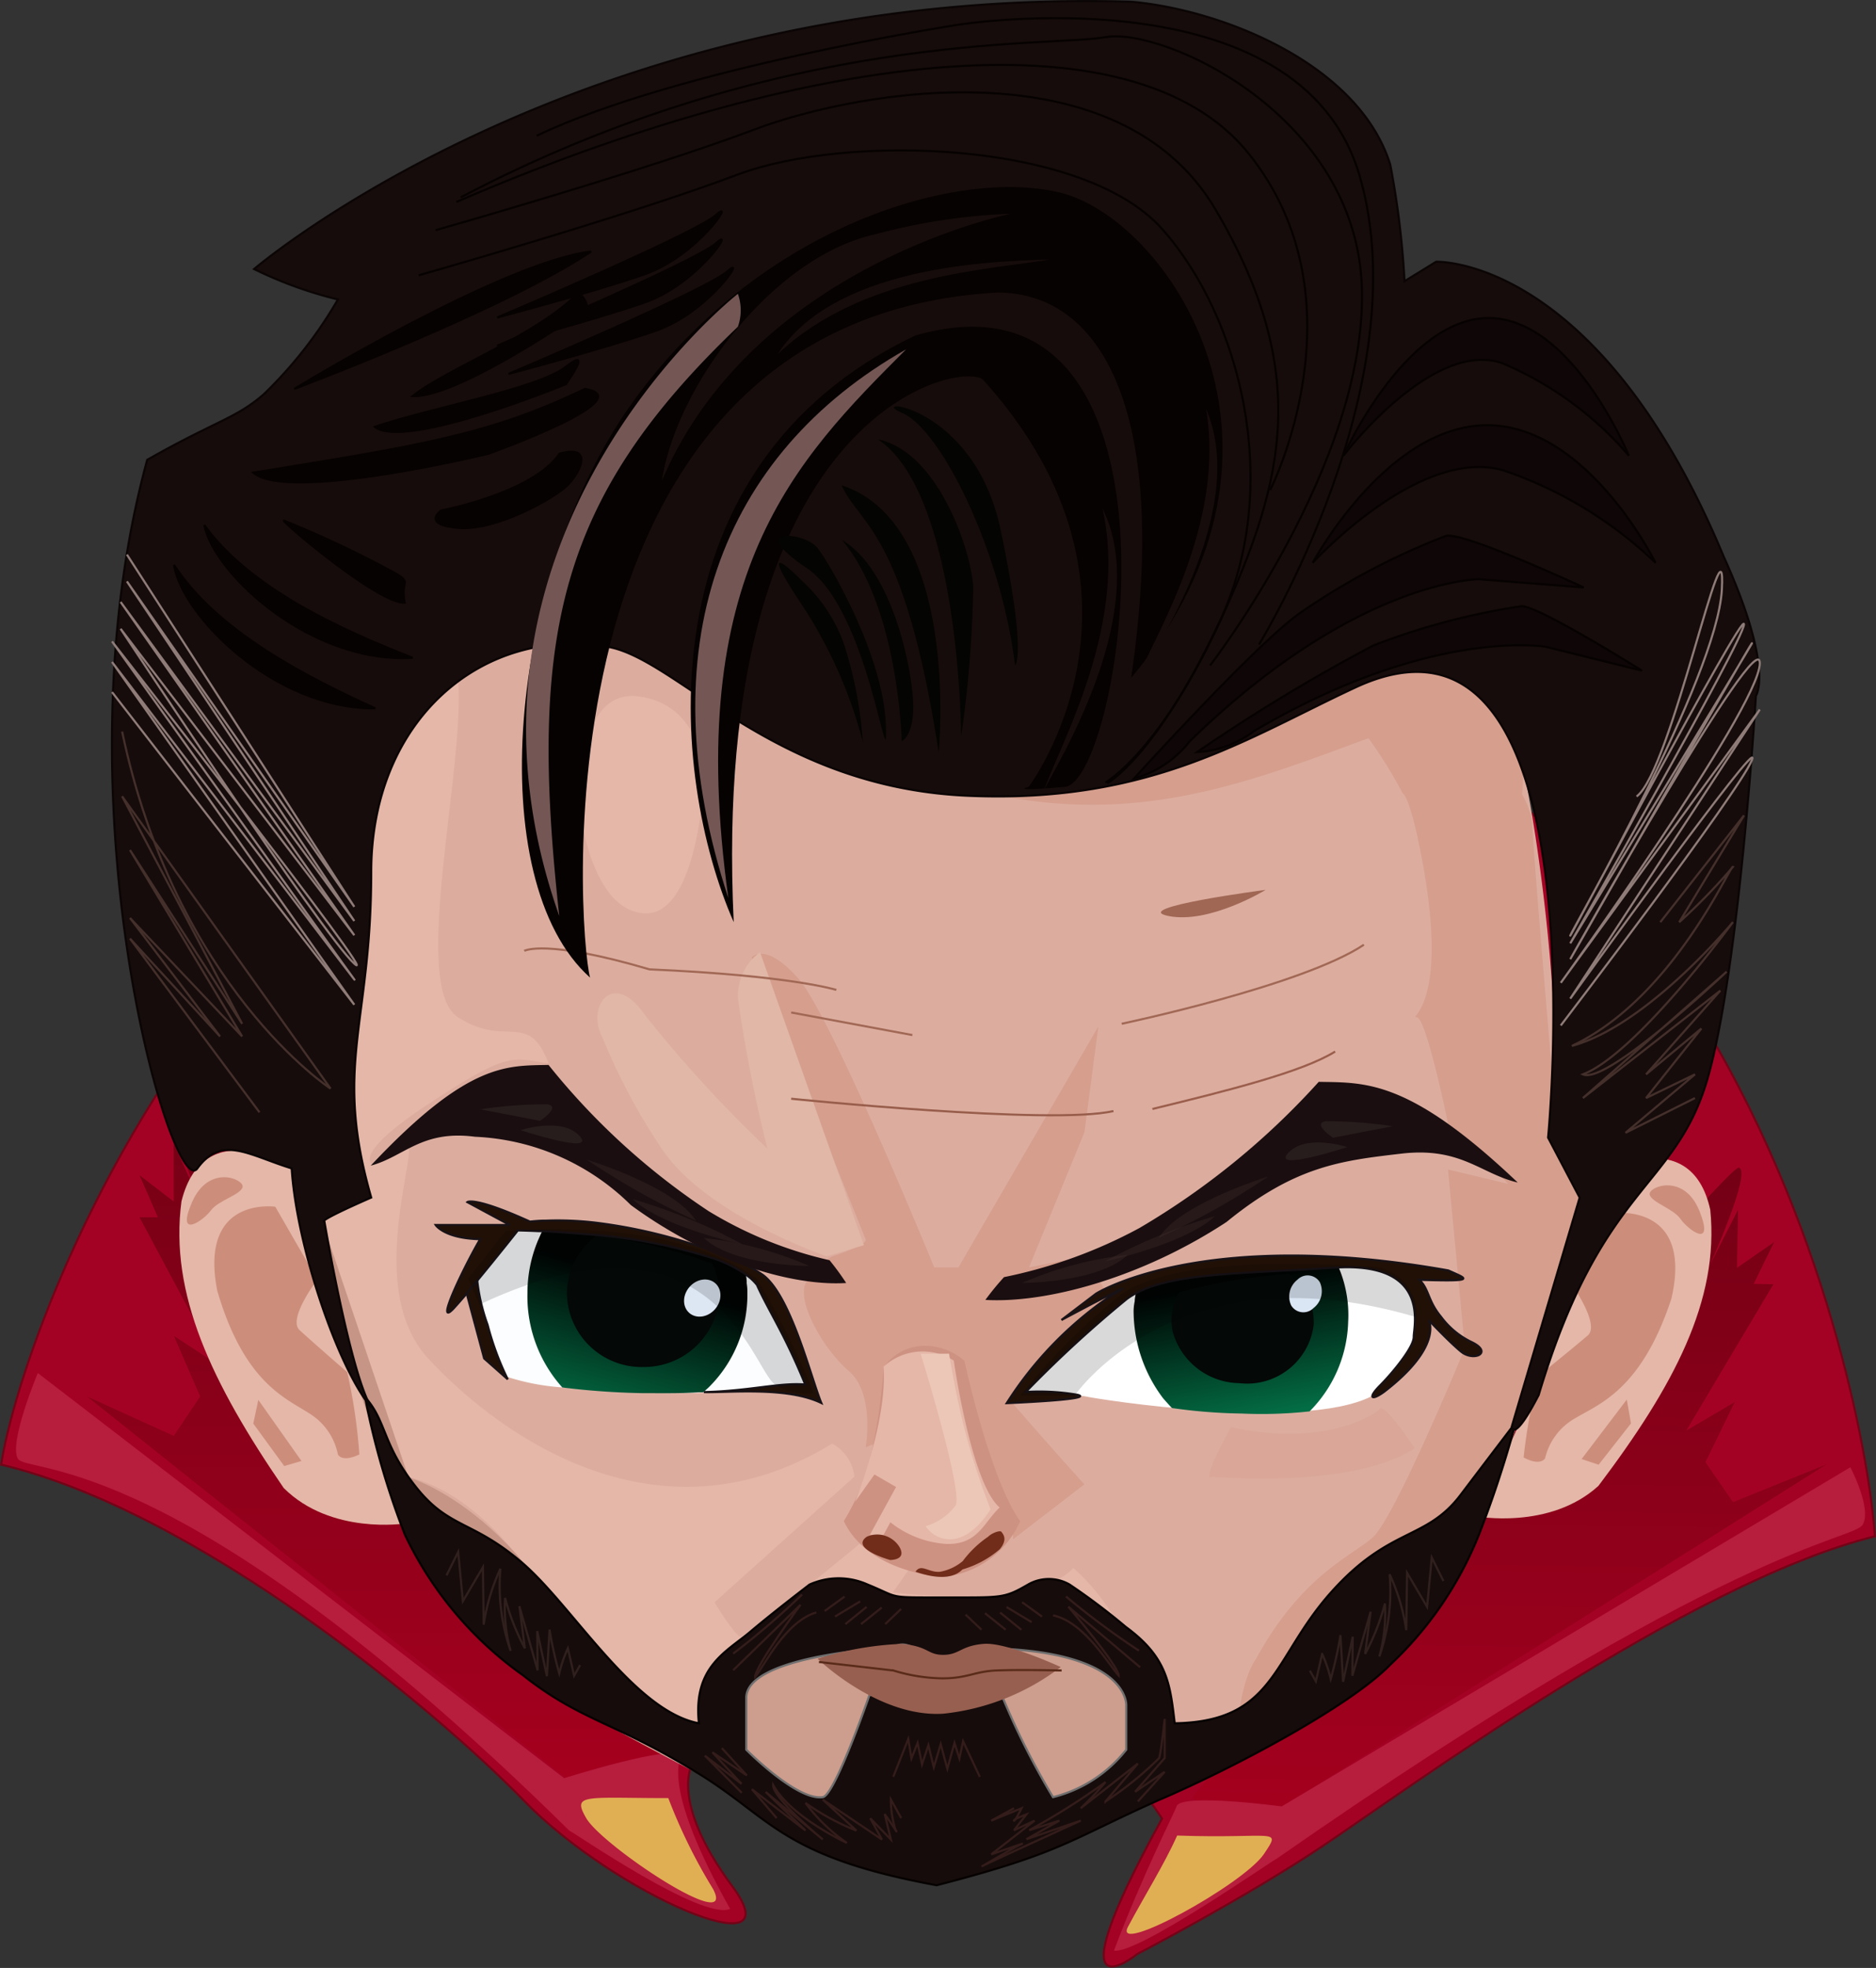 <svg xmlns="http://www.w3.org/2000/svg" xmlns:xlink="http://www.w3.org/1999/xlink" width="88.223" height="92.526" viewBox="0 0 88.223 92.526">
  <rect x="0" y="0" width="88.223" height="92.526" fill="#333333" stroke="none"/>
  <defs>
    <linearGradient id="linear-gradient" x1="0.5" x2="0.5" y2="1" gradientUnits="objectBoundingBox">
      <stop offset="0" stop-color="#740015"/>
      <stop offset="1" stop-color="#a5001e"/>
    </linearGradient>
    <linearGradient id="linear-gradient-3" x1="0.403" y1="0.177" x2="0.675" y2="1.023" gradientUnits="objectBoundingBox">
      <stop offset="0" stop-color="#000302"/>
      <stop offset="1" stop-color="#037147"/>
    </linearGradient>
    <linearGradient id="linear-gradient-4" x1="0.738" y1="1.335" x2="1.051" y2="0.5" gradientUnits="objectBoundingBox">
      <stop offset="0" stop-color="#037147"/>
      <stop offset="1" stop-color="#000302"/>
    </linearGradient>
  </defs>
  <g id="Aravinth" transform="translate(-24.672 0.054)">
    <g id="top" transform="translate(24.728 28.937)">
      <path id="top-2" data-name="top" d="M-676.45,3292.99c-4.249-4.37-15.375-13.618-24.6-15.813.988-6.589,12.392-39.871,46.727-39.871s41.016,37.118,41.387,43.242c-8.762,2.16-22.278,12.1-25.982,14.571s-8.707,5.067-8.707,5.067-4.224,3.445,1.169-6.367c-6.714-10.382-22.089-2.585-22.089-2.585s-1.109,1.74,1.88,5.77S-672.2,3297.361-676.45,3292.99Z" transform="translate(701.049 -3237.306)" fill="#a40224" stroke="#740317" stroke-width="0.1"/>
      <path id="graTop" d="M366.687,734.08l-22.535-17.953,4.086,1.857,1.238-1.857-1.238-2.848,2.1,1.375-3.715-6.948h.867l-.867-1.981,1.61,1.238V704.24l1.238,2.724s-1.857-4.581-1.238-4.7,24.268,30.459,24.268,30.459Z" transform="translate(-340.12 -679.464)" fill="url(#linear-gradient)"/>
      <path id="graTop-2" data-name="graTop" d="M2.818,31.36,29.591,13.868l-4.378,1.857-1.327-1.857,1.327-2.848L22.957,12.4l3.98-6.948h-.929l.929-1.981L25.213,4.706V1.981L23.886,4.706S25.876.124,25.213,0,0,30.054,0,30.054Z" transform="matrix(1, 0.017, -0.017, 1, 56.498, 25.48)" fill="url(#linear-gradient)"/>
      <path id="Path_3280" data-name="Path 3280" d="M-672.409,3392.92c.25.106,6.253,4.259,7.572,3.685-3.245-5.78-2.3-6.922-2.366-7.167-.179-.641-5.44,1.022-5.44,1.022l-24.753-19.049s-1.382,3.288-.936,4.031S-690.724,3374.856-672.409,3392.92Z" transform="translate(699.118 -3335.847)" fill="#b71d3d"/>
      <path id="Path_3281" data-name="Path 3281" d="M-691.071,3401.514c-.25.109-6.57,4.522-7.652,4.321,1.318-3.515,2.872-6.535,2.941-6.779.179-.641,4.946,0,4.946,0l26.744-15.946s1.025,1.959.579,2.7S-669.788,3386.681-691.071,3401.514Z" transform="translate(751.054 -3343.116)" fill="#b71d3d"/>
      <path id="top-r" d="M2.217.127C1.662,1.5.743,3.085.055,4.5S5.385,2.329,6.32.865C7.132-.453,6.85.127,2.217.127Z" transform="matrix(0.999, 0.035, -0.035, 0.999, 53.092, 57.105)" fill="#e1af53"/>
      <path id="top-l" d="M-499.383,3450.75a25.648,25.648,0,0,0,2.1,4.266c1.183,2.22-5.152-1.983-5.95-3.306C-503.927,3450.52-503.338,3450.75-499.383,3450.75Z" transform="translate(530.755 -3395.201)" fill="#e1af53"/>
    </g>
    <g id="face" transform="translate(38.364 29.893)">
      <path id="face-outline" d="M3275.688,1901.87s-2.107-12.056,1.8-21.292c4.813-7.806,14.516-4.17,16.857-.918s16.079,4.2,23.365-.483,11.034-1.2,11.946,1.4,2.6,14.961,1.561,18.863a9.886,9.886,0,0,1,1.515,3.044l-3.388,11.085a22.7,22.7,0,0,1-7.271,11.955c-6.893,4.134-16.9,8.676-19.133,8.907s-15.858-7.268-18.782-8.907-5.579-5.321-6.829-8.021a41,41,0,0,1-3.5-14.311C3274.822,1902.493,3275.688,1901.87,3275.688,1901.87Z" transform="translate(-3272.111 -1875.912)" fill="#dcad9f"/>
      <path id="Path_3177" data-name="Path 3177" d="M-627.912,3298.909s-3.627-10.088-9.521-11.447c-1.587-3.854-4.081-12.241-4.081-12.241a3.353,3.353,0,0,0,1.77-1.866c.34-1.247-6.278-20.053,4.708-23.54.436,4.01-2.267,14.561,0,16.042s3.313-.35,4.272,2.179c-1.744-.262-1.831-.609-5.667,1.918s-2.529,2.877-2.529,2.877.872-1.221,1.526-1.048-2.049,6.8,1,10.115,10.637,9.154,19.007,4.01a2.052,2.052,0,0,1,1.046,1.553l-6.58,5.911s.939,1.543,1.207,1.61,5.7-4.426,5.7-4.426l2.281,1.206-.8,1.141s6.606.871,8.484-1.141c1.676,1.411,5.314,6.351,2.092,10.625s-8.545,4.969-19.792-1.134C-628.147,3298.9-627.912,3298.909-627.912,3298.909Z" transform="translate(642.871 -3247.984)" fill="#e5b7a8"/>
      <path id="Path_3178" data-name="Path 3178" d="M-561.175,3313.3s1.657-.523,1.569-.785-5.359-13.269-5.359-13.269.635-.783,2.2,1,6.388,13.576,6.388,13.576h1.134l6.585-11.339-.656,4.984-2.606,6.354,2.606-.523,1.22,2.006s-3.4,1.917-4.621,4.882c2.354,2.7,3.4,3.837,3.4,3.837l-3.4,2.615s.349,0-.872-2.615a23.669,23.669,0,0,1-1.657-5.931,1.275,1.275,0,0,0-1.918,0c-.872,1.048,0,3.237,0,3.237l-2.442.949s.436-2.529-.785-3.574-2.505-3.328-2.016-4.177A3.386,3.386,0,0,1-561.175,3313.3Z" transform="translate(586.622 -3284.18)" fill="#d69e8d"/>
      <path id="Path_3179" data-name="Path 3179" d="M-480.387,3309.819c.465-.809.378-3.373,1.292-4.707,2.129-3.881,4.412-4.78,5.464-5.679s4.351-8.919,4.351-8.919l-.793-8.4,2.834.68-2.834-2.838s-1.02-5-1.473-5,1.751-.461.051-8.409c-.453-2.116-.748-2.171-.748-2.171l3.346-2.3s2.677,1.754,2.791,3.913,1.133,13.966,1.133,13.966l1.36,3.974s-3.627,11.921-4.874,14.875a19.768,19.768,0,0,1-4.037,6.134A24.206,24.206,0,0,1-480.387,3309.819Z" transform="translate(524.475 -3257.078)" fill="#d69e8d"/>
      <path id="Path_3180" data-name="Path 3180" d="M-589.3,3308.036a29.177,29.177,0,0,1-2.79-5.231c-.785-1.482.523-3.225,2.005-1.045a60.368,60.368,0,0,0,5.754,6.276,69.729,69.729,0,0,1-1.386-7.067,2.56,2.56,0,0,1,1.038-2.176l4.883,13.777-1.744.522S-587.211,3311.174-589.3,3308.036Z" transform="translate(606.73 -3283.973)" fill="#e1b7a7"/>
      <path id="Path_3181" data-name="Path 3181" d="M-595.421,3258.789s.523,4.709,3.052,4.8,2.79-6.452,2.79-6.452-.087-3.4-3.139-3.749S-595.421,3258.789-595.421,3258.789Z" transform="translate(609.011 -3250.596)" fill="#e5b7a8"/>
      <path id="Path_3182" data-name="Path 3182" d="M-483.682,3382.848s6.573.6,9.524-1.342c-1.677-2.482-1.677-1.812-1.677-1.812s-2.213,1.833-6.975.817C-484.353,3383.317-483.682,3382.848-483.682,3382.848Z" transform="translate(527.003 -3343.359)" fill="#d69e8d" opacity="0.42"/>
      <path id="Path_3183" data-name="Path 3183" d="M-524.493,3253.811c7.231,1.705,12.493-.359,18.271-2.5a22.267,22.267,0,0,1,1.587,2.55c.313.542,1.709-1.009,1.709-1.009s1.557-1.374,3.877,1.435c.488-2.961-.825-7.021-5.159-6.35S-510.4,3251.6-524.493,3253.811Z" transform="translate(556.885 -3246.549)" fill="#d69e8d"/>
      <path id="Path_3184" data-name="Path 3184" d="M-631.617,3369.519c-1.5-.053-7.171-3.665-9.493-9.133s-5.52-14.6-5.52-14.6h1.393l4.127,12.227S-634.919,3359.769-631.617,3369.519Z" transform="translate(646.63 -3318.503)" fill="#c69586"/>
    </g>
    <g id="nose" transform="translate(64.351 63.22)">
      <path id="Path_267" data-name="Path 267" d="M3365.359,2009.819c.006.007.005.012,0,0a10.468,10.468,0,0,0,1.393-3.64,27.092,27.092,0,0,0,.481-3.586,2.352,2.352,0,0,1,1.874-1.016,2.858,2.858,0,0,1,1.927.7s1.178,5.514,2.623,7.548a4.45,4.45,0,0,1-3.641,2.623S3366.537,2012.281,3365.359,2009.819Z" transform="translate(-3365.359 -2001.576)" fill="#ce9282"/>
      <path id="Path_268" data-name="Path 268" d="M3372.018,2002.99s.82,5.781,2.158,6.905c-.75.7-1.018,1.766-2.517,1.713a4.717,4.717,0,0,1-2.622-1.017l-.321.589h-.642l1.231-2.248-1.018-.589-.909,1.285s1.531-3.755,1.337-6.349A2.712,2.712,0,0,1,3372.018,2002.99Z" transform="translate(-3366.844 -2002.293)" fill="#e5b7a8"/>
      <path id="Path_269" data-name="Path 269" d="M3370.422,2035.651a1.23,1.23,0,0,0-1.52-.48c-.839.56,1.081,1.1,1.081,1.1S3370.8,2036.291,3370.422,2035.651Z" transform="translate(-3367.807 -2026.2)" fill="#712d1a"/>
      <path id="Path_270" data-name="Path 270" d="M3380.31,2035.863a4.986,4.986,0,0,1,1.2-1.15c.159-.167.561-.315.622-.223s.319.335-.081.816a4.727,4.727,0,0,1-1.742.947c-.038-.019-.458.723-2.219.111.26-.408.62.057,1.16,0A2.306,2.306,0,0,0,3380.31,2035.863Z" transform="translate(-3374.714 -2025.74)" fill="#712d1a"/>
      <path id="Path_3215" data-name="Path 3215" d="M-535,3370s2,6.459,1.642,7.128a2.672,2.672,0,0,1-1.411.975,1.368,1.368,0,0,0,1.411.589c.949-.178,1.642-1.384,1.642-1.384a34.673,34.673,0,0,1-1.129-3.413c-.494-1.826-.821-3.9-.821-3.9Z" transform="translate(538.618 -3369.623)" fill="#ecc7b7"/>
    </g>
    <g id="ear-left" transform="translate(33.107 54.039)">
      <path id="Path_284" data-name="Path 284" d="M3253.054,1967.8c-.1,0-4.345-2.7-5.407,1.548-.58,4.345,1.428,8.553,4.806,13.477,2.22,2.221,5.708,1.67,5.708,1.67S3253.925,1972.676,3253.054,1967.8Z" transform="translate(-3247.548 -1966.96)" fill="#e5b7a8"/>
      <path id="Path_285" data-name="Path 285" d="M3256.623,1976.872l1.976,3.428s-1.406,1.845-.834,2.373,2.241,1.978,2.241,1.978a25.8,25.8,0,0,1,.571,3.867c-.834.4-1.01,0-1.01,0a2.93,2.93,0,0,0-1.3-1.9c-1.143-.747-3.1-1.444-4.373-5.795C3253.018,1976.345,3256.623,1976.872,3256.623,1976.872Z" transform="translate(-3252.112 -1974.229)" fill="#cc8e7b"/>
      <path id="Path_286" data-name="Path 286" d="M3251.49,1972.166c.091-.367-1.582-1.1-2.373.7s.528.879.881.4S3251.4,1972.533,3251.49,1972.166Z" transform="translate(-3248.517 -1970.447)" fill="#cc8e7b"/>
      <path id="Path_287" data-name="Path 287" d="M3260.653,2012.288l1.454,1.995.812-.237-2.029-2.873Z" transform="translate(-3257.177 -1999.449)" fill="#cc8e7b"/>
    </g>
    <g id="ear-right" transform="matrix(0.999, 0.035, -0.035, 0.999, 94.679, 54.124)">
      <path id="Path_284-2" data-name="Path 284" d="M5.108.825c.1,0,4.344-2.636,5.406,1.512C11.094,6.58,9.088,10.69,5.709,15.5,3.488,17.667,0,17.129,0,17.129S5.4,5.441,5.108.825Z" transform="translate(0 0)" fill="#e5b7a8"/>
      <path id="Path_285-2" data-name="Path 285" d="M3.957.019,1.98,3.447s1.406,1.846.835,2.373S.573,7.8.573,7.8A25.715,25.715,0,0,0,0,11.664c.835.4,1.011,0,1.011,0a2.932,2.932,0,0,1,1.3-1.9c1.143-.747,3.1-1.445,4.373-5.8C7.56-.508,3.957.019,3.957.019Z" transform="translate(2.147 2.624)" fill="#cc8e7b"/>
      <path id="Path_286-2" data-name="Path 286" d="M0,.462c-.091-.367,1.582-1.1,2.373.7s-.527.879-.879.4S.095.829,0,.462Z" transform="translate(7.639 1.258)" fill="#cc8e7b"/>
      <path id="Path_287-2" data-name="Path 287" d="M2.265,1.115.811,3.11,0,2.873,2.028,0Z" transform="translate(4.874 11.393)" fill="#cc8e7b"/>
    </g>
    <g id="beard" transform="translate(41.842 65.634)">
      <path id="Path_3208" data-name="Path 3208" d="M-594.9,3358.954a37.361,37.361,0,0,0,1.874,6.464,17.105,17.105,0,0,0,5.555,6.614c2.769,2.177,4.214,2.136,8.286,4.638,3.38,2.077,3.905,3.9,11.166,5.233,5.883-1.52,6.2-2.111,10.452-4.008,3.473-1.484,8.981-4.4,10.888-6.369a17.022,17.022,0,0,0,4.163-6.108,53.122,53.122,0,0,0,1.738-5.29s-1.357,1.781-2.6,3.421c-1.631,2.159-3.334,1.487-6.1,4.592s-2.62,6.073-7.346,6.149c-.221-1.864-.347-3.1-2.3-4.531a30.427,30.427,0,0,0-2.644-1.993,1.957,1.957,0,0,0-1.951,0c-1.127.649-1.184.607-3.945.607s-2.029.034-3.6-.607a3.328,3.328,0,0,0-2.731,0s-1.647,1.256-2.775,2.209-2.714,1.648-2.428,4.315c-3.048-.57-5.923-5.482-8.286-7.525s-3.469-1.606-5.048-3.619S-593.878,3360.091-594.9,3358.954Z" transform="translate(594.897 -3358.954)" fill="#160c0b" stroke="#060201" stroke-width="0.1"/>
      <path id="Path_3209" data-name="Path 3209" d="M-566.09,3396.12l6.269.137a35.652,35.652,0,0,0,2.36,4.672,6.329,6.329,0,0,0,3.444-2.231v-2.091s.158-2.647-6.887-2.684c-.464-.259-.773.433-1.806.433s-1.523-.99-2.326-.433c-.843,0-6.849.453-6.849,2.334v2.44s2.391,2.422,3.6,2.231C-567.718,3400.838-566.09,3396.12-566.09,3396.12Z" transform="translate(589.811 -3382.121)" fill="#cd9d8d" stroke="#707070" stroke-width="0.1"/>
      <g id="lines" transform="translate(3.135 6.745)">
        <g id="Group_43" data-name="Group 43" transform="translate(14.174 2.538)">
          <path id="Path_3187" data-name="Path 3187" d="M-568.208,3415.458a37.672,37.672,0,0,0,3.239-2.776" transform="translate(568.208 -3412.682)" fill="none" stroke="#331c1a" stroke-width="0.1"/>
          <path id="Path_3188" data-name="Path 3188" d="M-568.208,3417.628l3.165-3.074s-2.168,2.945-2.135,3.4c.421-.517,1.423-2.622,2.88-3.041" transform="translate(568.208 -3414.072)" fill="none" stroke="#331c1a" stroke-width="0.1"/>
        </g>
        <g id="Group_44" data-name="Group 44" transform="matrix(0.998, -0.07, 0.07, 0.998, 29.16, 2.679)">
          <path id="Path_3187-2" data-name="Path 3187" d="M3.239,2.776A37.688,37.688,0,0,1,0,0" transform="translate(0.67 0)" fill="none" stroke="#331c1a" stroke-width="0.1"/>
          <path id="Path_3188-2" data-name="Path 3188" d="M3.909,3.074.744,0S2.912,2.944,2.88,3.4C2.459,2.88,1.456.777,0,.356" transform="translate(0 0.482)" fill="none" stroke="#331c1a" stroke-width="0.1"/>
        </g>
        <g id="Group_41" data-name="Group 41" transform="translate(18.476 2.632)">
          <path id="Path_3189" data-name="Path 3189" d="M-552.138,3413.725l.938-.679" transform="translate(552.138 -3413.046)" fill="none" stroke="#331c1a" stroke-width="0.1"/>
          <path id="Path_3190" data-name="Path 3190" d="M-550.314,3414.637l1.181-.711" transform="translate(550.803 -3413.699)" fill="none" stroke="#331c1a" stroke-width="0.1"/>
          <path id="Path_3191" data-name="Path 3191" d="M-548.492,3415.741l1-.81" transform="translate(549.465 -3414.445)" fill="none" stroke="#331c1a" stroke-width="0.1"/>
          <path id="Path_3192" data-name="Path 3192" d="M-545.725,3415.834l.971-.778" transform="translate(547.437 -3414.539)" fill="none" stroke="#331c1a" stroke-width="0.1"/>
          <path id="Path_3193" data-name="Path 3193" d="M-541.45,3416.02l.744-.711" transform="translate(544.299 -3414.726)" fill="none" stroke="#331c1a" stroke-width="0.1"/>
        </g>
        <g id="Group_42" data-name="Group 42" transform="translate(25.106 2.897)">
          <path id="Path_3189-2" data-name="Path 3189" d="M-551.2,3413.725l-.938-.679" transform="translate(554.793 -3413.046)" fill="none" stroke="#331c1a" stroke-width="0.1"/>
          <path id="Path_3190-2" data-name="Path 3190" d="M-549.134,3414.637l-1.181-.711" transform="translate(552.238 -3413.699)" fill="none" stroke="#331c1a" stroke-width="0.1"/>
          <path id="Path_3191-2" data-name="Path 3191" d="M-547.488,3415.741l-1-.81" transform="translate(550.108 -3414.445)" fill="none" stroke="#331c1a" stroke-width="0.1"/>
          <path id="Path_3192-2" data-name="Path 3192" d="M-544.754,3415.834l-.971-.778" transform="translate(546.636 -3414.539)" fill="none" stroke="#331c1a" stroke-width="0.1"/>
          <path id="Path_3193-2" data-name="Path 3193" d="M-540.706,3416.02l-.744-.711" transform="translate(541.45 -3414.726)" fill="none" stroke="#331c1a" stroke-width="0.1"/>
        </g>
        <path id="Path_3205" data-name="Path 3205" d="M-526.9,3441.645l-1.068.583,1.424-.583s-.323.647-.356.583.582-.292.582-.292l-.582.745.97-.453-2.038,1.586s1.683-.583,1.424-.485-1.942,1.1-1.844,1.035,4.627-2.136,4.627-2.136l-2.556.874,1.553-.874-1.424.453a33.858,33.858,0,0,0,3.592-2.265,15.968,15.968,0,0,1-1.165,1.229l2.686-2.1-1.521,1.78a16.2,16.2,0,0,0,2.524-2.039c.1-.356.259-1.843.259-1.843v1.843l-1.391,1.585,1.391-.937-1.262,1.391" transform="translate(554.28 -3429.061)" fill="none" stroke="#331c1a" stroke-width="0.1"/>
        <path id="Path_3206" data-name="Path 3206" d="M-554.673,3449.05l-.485-.873a4.693,4.693,0,0,0,.227,1.457c.194.259-.518-.778-.518-.778l.291,1.2-.971-1,.55,1-2.783-1.876,1.585,1.457a11.3,11.3,0,0,1-2.395-1.3,8.2,8.2,0,0,0,1.942,1.877s-2.621-1.2-3.462-2.718c-.032.615,2.33,2.555,2.33,2.555l-2.686-2.233,1.876,1.813-2.524-1.942,1.165,1.358" transform="translate(576.749 -3436.001)" fill="none" stroke="#331c1a" stroke-width="0.1"/>
        <path id="Path_3211" data-name="Path 3211" d="M7.816.962l.117.562L6.864.743A6.23,6.23,0,0,0,7.333,1.9,18.365,18.365,0,0,1,5.637.645L6.98,2.379l-1.732-1.3,1.22,1.377L3.844.743,5.339,2.069A10.8,10.8,0,0,1,3.081.891,7.611,7.611,0,0,0,4.912,2.6,9.338,9.338,0,0,1,2.016,0,9.556,9.556,0,0,0,3.147,2.5L1.349.484,1.686,2.31,0,.705.31,1.9" transform="matrix(0.755, 0.656, -0.656, 0.755, 1.705, 0)" fill="none" stroke="#30201d" stroke-width="0.1"/>
        <path id="Path_3212" data-name="Path 3212" d="M7.816,1.637l.117-.562-1.069.78A6.229,6.229,0,0,1,7.333.7a18.364,18.364,0,0,0-1.7,1.258L6.98.22l-1.732,1.3L6.468.147,3.844,1.855,5.339.53A10.8,10.8,0,0,0,3.081,1.708,7.611,7.611,0,0,1,4.912,0a9.338,9.338,0,0,0-2.9,2.6A9.556,9.556,0,0,1,3.147.1l-1.8,2.013L1.686.289,0,1.893.31.7" transform="translate(48.269 2.226) rotate(139)" fill="none" stroke="#30201d" stroke-width="0.1"/>
        <path id="Path_3207" data-name="Path 3207" d="M.874,0l.55,1.65L.388,0l.647,1.909L0,0,.874,2.3" transform="matrix(0.914, -0.407, 0.407, 0.914, 12.843, 10.113)" fill="none" stroke="#331c1a" stroke-width="0.1"/>
        <path id="Path_3210" data-name="Path 3210" d="M-548.828,3434.617l.705-1.781.15.914.289-.729.208,1.006.3-.9.254,1.041.324-1.088.313,1.158.336-1.215.231.729.173-.81.787,1.677" transform="translate(570.531 -3423.509)" fill="none" stroke="#331c1a" stroke-width="0.1"/>
      </g>
    </g>
    <g id="headlines" transform="translate(49.327 41.784)">
      <path id="Path_273" data-name="Path 273" d="M3308.707,1931.249s.966-.58,5.889.869c6.661.29,8.786.966,8.786.966" transform="translate(-3308.707 -1928.38)" fill="none" stroke="#a16855" stroke-width="0.1"/>
      <path id="Path_274" data-name="Path 274" d="M3356.032,1942.487l5.7,1.062" transform="translate(-3343.48 -1936.722)" fill="none" stroke="#a16855" stroke-width="0.1"/>
      <path id="Path_275" data-name="Path 275" d="M3414.641,1934.191s8.5-1.787,11.392-3.717" transform="translate(-3386.547 -1927.895)" fill="none" stroke="#a16855" stroke-width="0.1"/>
      <path id="Path_276" data-name="Path 276" d="M3421.958,1921.979c-1.932-.386,4.57-1.23,4.57-1.23S3423.888,1922.366,3421.958,1921.979Z" transform="translate(-3391.66 -1920.749)" fill="#a06754"/>
      <path id="Path_277" data-name="Path 277" d="M3356.032,1957.777s12.262,1.255,15.156.579" transform="translate(-3343.48 -1947.957)" fill="none" stroke="#985d4b" stroke-width="0.1"/>
      <path id="Path_278" data-name="Path 278" d="M3420.1,1952.107c3.563-.868,7.048-1.738,8.593-2.7" transform="translate(-3390.56 -1941.805)" fill="none" stroke="#9b5e4c" stroke-width="0.1"/>
    </g>
    <g id="hair-style" transform="translate(29.938)">
      <path id="Path_288" data-name="Path 288" d="M3239.609,1818.08c-1.152,1.588-6.745-17.252-2.353-33.317,3.259-1.851,4.17-1.942,5.483-3.085a20.385,20.385,0,0,0,3.486-4.456,19.147,19.147,0,0,1-3.942-1.429s15.524-13.319,41.253-12.567c4.268.377,10.7,2.917,12.175,7.656a40.858,40.858,0,0,1,.672,5.483l1.485-.914s7.632-.3,13.533,13.881c2.383,5.271,1.505,6.527,1.505,6.527s-.753,12.676-2.259,17.948-4.987,4.975-7.957,14.926c-1.189,2.3-1.264,1.486-1.264,1.486l3.194-10.769-1.485-2.822s2.6-26.587-9.061-21.165c-5.072,2.358-9.571,5.429-18.054,5.1-9.3-.327-13.815-6.463-17.132-7.016-5.873-.979-11.1,3.427-11.1,10.605s-1.794,9.053,0,15.295c-2.71,1.189-2.2,1.132-2.2,1.132s1.191,7.027,2.2,8.74c-1.568-1.885-3.508-7.575-3.738-11.242C3242,1817.44,3240.761,1816.492,3239.609,1818.08Z" transform="translate(-3235.598 -1763.197)" fill="#160c0b" stroke="#0b0505" stroke-width="0.1"/>
      <path id="Path_289" data-name="Path 289" d="M3354.111,1842.554s6.906-9.135-2.153-19.161c-1.264-.891-12.842,1.768-11.713,25.518-2.993-6.8-4.392-21.432,8.536-27.583,13.554-3.89,9.788,20.989,7.027,21.225S3354.111,1842.554,3354.111,1842.554Z" transform="translate(-3311.006 -1805.608)" fill="#060201"/>
      <path id="Path_290" data-name="Path 290" d="M3311.494,1833.333c-.564-2.049-2.783-30.952,19.14-32.208,5.062,0,8.1,5.883,6.305,18.121,9.137-10.932,1.632-21.7-3.426-22.843s-14.256,1.8-20.069,9.952S3306.392,1828.773,3311.494,1833.333Z" transform="translate(-3289.011 -1787.424)" fill="#060201"/>
      <path id="Path_291" data-name="Path 291" d="M3340.6,1850.716c-3.863-11.779-.329-20.881,8.358-25.8C3343.751,1830.125,3338.479,1835.462,3340.6,1850.716Z" transform="translate(-3311.614 -1808.544)" fill="#745754"/>
      <path id="Path_292" data-name="Path 292" d="M3366.352,1808.861c-2.7.483-8.838.691-12.8,4.456.059-.1-.1.161,0,0,2.834-4.4,11-4.362,12.8-4.456Z" transform="translate(-3322.247 -1796.719)" fill="#160c0b"/>
      <path id="Path_323" data-name="Path 323" d="M12.832.043C10.129.526,3.994.734.036,4.5c.059-.1-.1.161,0,0C2.87.1,11.036.137,12.832.043Z" transform="translate(55.204 21.66) rotate(124)" fill="#160c0b"/>
      <path id="Path_324" data-name="Path 324" d="M12.832.043C10.129.526,3.994.734.036,4.5c.059-.1-.1.161,0,0C2.87.1,11.036.137,12.832.043Z" transform="translate(50.458 26.141) rotate(121)" fill="#160c0b"/>
      <path id="Path_293" data-name="Path 293" d="M3333.116,1813.431c.675-4.442,5.213-10.524,10.04-11.586a28.523,28.523,0,0,1,6.373-.965S3337.42,1803.312,3333.116,1813.431Z" transform="translate(-3307.254 -1790.885)" fill="#160c0b"/>
      <path id="Path_294" data-name="Path 294" d="M3318.988,1816.63a2.321,2.321,0,0,0,0-1.547s-14.674,11.489-8.4,29.253C3309.142,1831.207,3310.493,1824.742,3318.988,1816.63Z" transform="translate(-3289.553 -1801.323)" fill="#745754"/>
      <path id="Path_295" data-name="Path 295" d="M3235.6,1867.8l11.394,14.7-11.394-16.115s11.841,15.521,11.394,14.927-11.394-15.893-11.394-15.893,12.879,16.487,11.394,15.15-10.99-15.744-10.99-15.744l10.99,14.408-10.99-15.67,10.99,15-10.694-15.967,10.694,15.3-10.694-16.561" transform="translate(-3235.598 -1835.315)" fill="none" stroke="#8f7c78" stroke-width="0.1"/>
      <path id="Path_296" data-name="Path 296" d="M3243.86,1910.605l-6.09-8.169,4.234,4.6-4.234-5.569,5.274,5.569-5.274-8.763,5.274,8.169-5.644-10.695,9.8,13.74s-7.277-4.753-9.8-16.784" transform="translate(-3236.923 -1858.361)" fill="none" stroke="#442f2b" stroke-width="0.1"/>
      <path id="Path_297" data-name="Path 297" d="M3492.507,1885.694s8.393-10.991,8.987-12.477-8.541,11.215-8.541,11.215l8.913-13.591-9.359,12.848s9.283-12.848,9.359-15-8.913,13.888-8.913,13.888,8.317-14.556,8.541-14.853-8.541,14.109-8.541,14.109,8.169-14.259,8.169-15-8.318,15-8.169,14.63,6.907-12.1,7.129-16.264-2.376,8.54-4.01,9.729" transform="translate(-3424.374 -1837.534)" fill="none" stroke="#8f7c78" stroke-width="0.1"/>
      <path id="Path_298" data-name="Path 298" d="M3498.628,1912.57l3.936-5.019-3.045,5.019a27.686,27.686,0,0,0,2.524-2.6c-.147-.075-2.822,6.19-7.576,8.419,3.566-.966,7.576-5.823,7.576-5.823s-4.53,6.193-7.055,7.159c1.114.521,6.759-4.827,6.759-4.827l-6.759,5.941,6.461-5.049-3.491,3.935,2.6-2.154-2.6,3.268,2.3-1.114-3.267,2.748,3.267-1.634" transform="translate(-3425.814 -1869.267)" fill="none" stroke="#442f2b" stroke-width="0.1"/>
      <path id="Path_299" data-name="Path 299" d="M3251.965,1852.1c.482,2.335,5.05,6.535,9.8,6.238C3258.352,1857.006,3254.118,1855.075,3251.965,1852.1Z" transform="translate(-3247.625 -1827.465)" fill="#060201" stroke="#060201" stroke-width="0.1"/>
      <path id="Path_325" data-name="Path 325" d="M0,0C.482,2.335,5.05,6.535,9.8,6.238,6.387,4.9,2.154,2.971,0,0Z" transform="matrix(0.999, 0.052, -0.052, 0.999, 2.919, 26.509)" fill="#060201" stroke="#060201" stroke-width="0.1"/>
      <path id="Path_300" data-name="Path 300" d="M.042.009c-.58-.2,5.006,3.1,6.218,2.8-.369-.951.158-.951-.58-1.251A50.006,50.006,0,0,0,.042.009Z" transform="matrix(0.985, 0.174, -0.174, 0.985, 8.086, 24.423)" fill="#060201" stroke="#060201" stroke-width="0.1"/>
      <path id="Path_301" data-name="Path 301" d="M3260.646,1835.879c7.8-1.263,11.138-1.783,15.6-3.937,2.747.446-4.531,3.045-4.531,3.045S3262.279,1837.29,3260.646,1835.879Z" transform="translate(-3254.004 -1813.71)" fill="#060201" stroke="#060201" stroke-width="0.1"/>
      <path id="Path_302" data-name="Path 302" d="M3293.245,1845.849s4.308-.817,5.571-2.674c1.634-.445.964.892.371,1.486s-3.342,2.154-5.124,2.005S3293.245,1845.849,3293.245,1845.849Z" transform="translate(-3277.765 -1821.9)" fill="#060201" stroke="#060201" stroke-width="0.1"/>
      <path id="Path_303" data-name="Path 303" d="M3282.207,1829.969c2.6-.891,7.647-1.783,8.984-2.823s0,.817,0,.817S3283.616,1831.082,3282.207,1829.969Z" transform="translate(-3269.846 -1809.954)" fill="#060201" stroke="#060201" stroke-width="0.1"/>
      <path id="Path_304" data-name="Path 304" d="M3288.928,1819.724c1.633-1.3,5.865-2.858,7.8-4.863,1.04.966-.372,1.262-.372,1.262S3290.933,1819.834,3288.928,1819.724Z" transform="translate(-3274.785 -1801.16)" fill="#060201" stroke="#060201" stroke-width="0.1"/>
      <path id="Path_305" data-name="Path 305" d="M3267.927,1814.041s9.728-5.941,13.961-6.461C3277.655,1810.4,3267.927,1814.041,3267.927,1814.041Z" transform="translate(-3259.353 -1795.81)" fill="#060201" stroke="#060201" stroke-width="0.1"/>
      <path id="Path_306" data-name="Path 306" d="M3305.909,1815.449s9.34-3.958,10.3-4.827-.868,1.931-3.38,2.8S3305.909,1815.449,3305.909,1815.449Z" transform="translate(-3287.262 -1797.923)" fill="#060201" stroke="#060201" stroke-width="0.1"/>
      <path id="Path_317" data-name="Path 317" d="M3305.909,1815.449s9.34-3.958,10.3-4.827-.868,1.931-3.38,2.8S3305.909,1815.449,3305.909,1815.449Z" transform="translate(-3287.793 -1799.249)" fill="#060201" stroke="#060201" stroke-width="0.1"/>
      <path id="Path_318" data-name="Path 318" d="M3305.909,1815.449s9.34-3.958,10.3-4.827-.868,1.931-3.38,2.8S3305.909,1815.449,3305.909,1815.449Z" transform="translate(-3287.793 -1800.575)" fill="#060201" stroke="#060201" stroke-width="0.1"/>
      <path id="Path_307" data-name="Path 307" d="M3292.984,1785.847s9.87-2.8,14.987-4.731,17.175-3.9,21.688,3.757,3.22,12.753.324,19.124-5.5,7.82-5.5,7.82" transform="translate(-3277.764 -1775.079)" fill="none" stroke="#060201" stroke-width="0.1"/>
      <path id="Path_3279" data-name="Path 3279" d="M3292.984,1787.529s9.87-2.8,14.987-4.731,16.256-1.622,19.971,2.549,5.7,12.1,2.707,18.469-5.285,7.593-5.285,7.593" transform="translate(-3278.561 -1774.639)" fill="none" stroke="#060201" stroke-width="0.1"/>
      <path id="Path_308" data-name="Path 308" d="M3332.678,1799.017s7.336-9.461,7.143-17.668-9.364-12.357-12.066-11.874-15.253-.387-30.315,7.53" transform="translate(-3281.039 -1767.782)" fill="none" stroke="#060201" stroke-width="0.1"/>
      <path id="Path_309" data-name="Path 309" d="M3344.878,1795.654s7.544-12.24,4.746-21.991-18.923-7.144-18.923-7.144-13.13,2.028-19.791,5.214" transform="translate(-3290.937 -1765.405)" fill="none" stroke="#060201" stroke-width="0.1"/>
      <path id="Path_310" data-name="Path 310" d="M3379.946,1847.218c-.644-5.356-3.477-11.1-5.311-11.874s3.379-.483,4.634,5.5S3379.946,1847.218,3379.946,1847.218Z" transform="translate(-3337.477 -1815.983)" fill="#040402"/>
      <path id="Path_311" data-name="Path 311" d="M3375.346,1854.866s-.043-11.381-3.91-13.974c2.768.572,4.35,5.054,4.48,6.943A55.654,55.654,0,0,1,3375.346,1854.866Z" transform="translate(-3335.412 -1820.288)" fill="#040402"/>
      <path id="Path_312" data-name="Path 312" d="M3369.543,1861.58s1.054-10.722-4.57-12.568c.834,1.89,2.944,2.066,4.57,12.568" transform="translate(-3330.663 -1826.253)" fill="#040402"/>
      <path id="Path_313" data-name="Path 313" d="M3367.858,1868.2s-.135-6.288-2.807-9.465c2.366,1.386,3.279,6.017,3.347,7.606S3367.858,1868.2,3367.858,1868.2Z" transform="translate(-3330.719 -1833.4)" fill="#040402"/>
      <path id="Path_314" data-name="Path 314" d="M3358.892,1866.839c.136,3.245-.777-5.375-3.718-7.335s-.1-1.724.508-.946S3358.758,1863.594,3358.892,1866.839Z" transform="translate(-3322.5 -1832.847)" fill="#040402"/>
      <path id="Path_315" data-name="Path 315" d="M3352.607,1866.691a21.486,21.486,0,0,0-3.006-6.66c-2.2-3.344.151-.918.151-.918a7.436,7.436,0,0,1,1.955,2.931A19.371,19.371,0,0,1,3352.607,1866.691Z" transform="translate(-3317.295 -1831.854)" fill="#040402"/>
      <path id="Path_316" data-name="Path 316" d="M3334.923,1794.5s4.518-8.892-1-15.8-21.337-4.643-37.275,2.26" transform="translate(-3280.454 -1771.516)" fill="none" stroke="#060201" stroke-width="0.1"/>
      <path id="Path_319" data-name="Path 319" d="M3431.517,1857.962c.869-.179,6.469,2.427,6.469,2.427l-4.923-.386s-5.794,0-13.613,7.627a4.928,4.928,0,0,1-2.608,1.738s5.6-6.179,7.725-7.724A32.494,32.494,0,0,1,3431.517,1857.962Z" transform="translate(-3368.775 -1832.823)" fill="#0f0607" stroke="#060201" stroke-width="0.1"/>
      <path id="Path_321" data-name="Path 321" d="M13.833.007c.819-.147,6.1,2,6.1,2l-4.641-.318s-5.46,0-12.832,6.291A4.8,4.8,0,0,1,0,9.415a83.958,83.958,0,0,1,7.28-6.37A32.4,32.4,0,0,1,13.833.007Z" transform="matrix(0.985, 0.174, -0.174, 0.985, 52.666, 26.033)" fill="#0f0607" stroke="#060201" stroke-width="0.1"/>
      <path id="Path_320" data-name="Path 320" d="M3448.513,1844.85s5.02-5.5,8.977-4.344a19.3,19.3,0,0,1,7.146,4.344s-3.186-6.469-7.917-6.469S3448.513,1844.85,3448.513,1844.85Z" transform="translate(-3392.047 -1818.442)" fill="#0f0607" stroke="#060201" stroke-width="0.1"/>
      <path id="Path_322" data-name="Path 322" d="M3448.513,1844.85s4.178-5.5,7.473-4.344a16.077,16.077,0,0,1,5.947,4.344s-2.651-6.469-6.588-6.469S3448.513,1844.85,3448.513,1844.85Z" transform="translate(-3390.599 -1823.481)" fill="#0f0607" stroke="#060201" stroke-width="0.1"/>
    </g>
    <path id="Path_272" data-name="Path 272" d="M3363.114,2056.085s2.86,2.781,5.913,2.585a11,11,0,0,0,5.522-2.193s-2.544-1.18-3.626-1.09-1.138.516-1.9.516-.663-.4-1.955-.516a15.068,15.068,0,0,0-3.958.7" transform="translate(-3299.994 -1978.152)" fill="#975f50"/>
    <path id="Path_271" data-name="Path 271" d="M3363.324,2058.188l3.5.4a8.2,8.2,0,0,0,2.295.369c1.19,0,1.506-.321,2.526-.369s3.091,0,3.091,0" transform="translate(-3300.139 -1980.101)" fill="none" stroke="#5a2b19" stroke-width="0.1"/>
    <g id="eye-right" transform="translate(72.017 58.709)">
      <path id="Path_334" data-name="Path 334" d="M4.951,37.149c.3.192,2.27-.012,2.841.12s10.167,1.652,13.445,0,2.095-5.641,1.656-6.046-11.087-.608-13.318,1.352S4.654,36.957,4.951,37.149Z" transform="translate(-4.094 -30.379)" fill="#fff"/>
      <g id="r-eye-ball" transform="translate(5.709 0)">
        <g id="r-eye-ball-2" data-name="r-eye-ball" transform="translate(0.271 0) rotate(2)">
          <g id="Group_1" data-name="Group 1" transform="matrix(1, 0.017, -0.017, 1, 0.133, 0)">
            <g id="Ellipse_33" data-name="Ellipse 33" transform="translate(0 0)">
              <path id="gradienteye" d="M0,2.851A6.824,6.824,0,0,0,1.6,6.9c.057.058.389.4.444.437a25.69,25.69,0,0,0,3.289.088,20.749,20.749,0,0,0,3.177-.267,6.211,6.211,0,0,0,1.593-4.3A5.738,5.738,0,0,0,9.625.543L9.563.409c-.047-.1-.124-.268-.178-.364L9.254,0A16.312,16.312,0,0,0,6.93.2,25.958,25.958,0,0,0,1.6,1.243,14.851,14.851,0,0,0,.215,1.9l-.14.059c-.018.111-.034.235-.044.341a.736.736,0,0,0,0,.108A2.4,2.4,0,0,0,0,2.851Z" transform="translate(0 0)" fill="url(#linear-gradient-3)"/>
              <path id="Path_330" data-name="Path 330" d="M0,2.857A5.725,5.725,0,0,0,1.767,7.064q.086.083.179.161c.054.046.109.093.166.137a22.963,22.963,0,0,0,2.315,0h.187a31.293,31.293,0,0,0,3.518-.333A5.729,5.729,0,0,0,9.849,2.861,6,6,0,0,0,9.358.47C9.338.424,9.317.377,9.294.331c-.049-.11-.1-.217-.161-.322A15.748,15.748,0,0,0,6.8.1,25.342,25.342,0,0,0,1.478,1.321c-.531.185-1,.368-1.392.544-.018.107-.034.215-.044.324A.312.312,0,0,1,.029,2.3,4.906,4.906,0,0,0,0,2.857Z" transform="translate(0.129 0.21)" fill="none"/>
            </g>
            <path id="Path_331" data-name="Path 331" d="M0,2.281v.034a2.635,2.635,0,0,0,.084.659A3.3,3.3,0,0,0,3.346,5.24,3.154,3.154,0,0,0,6.691,2.317,2.7,2.7,0,0,0,5.924.455C5.885.412,5.843.369,5.8.329A3.139,3.139,0,0,0,5.384,0,24.993,24.993,0,0,0,.294,1.123c-.04.079-.077.157-.109.238l-.037.1A2.548,2.548,0,0,0,0,2.286Z" transform="translate(1.801 0.764)" fill="#040807"/>
            <path id="Ellipse_35" data-name="Ellipse 35" d="M.926,0a.669.669,0,0,1,.8.687A1,1,0,0,1,.8,1.526.669.669,0,0,1,0,.838,1,1,0,0,1,.926,0Z" transform="matrix(0.799, -0.602, 0.602, 0.799, 6.883, 1.56)" fill="#dae6f4"/>
          </g>
        </g>
      </g>
      <g id="to_hide" data-name="to hide" transform="translate(0 0.269)">
        <path id="Path_332" data-name="Path 332" d="M0,6.939a17.434,17.434,0,0,1,4.679-4.9C7.2.552,2.572,3.03,2.572,3.03L4.2,1.792S9.164-1.364,20.765.7c.879.4,1.406.527-1.362.439.453.431.4,1,1.016,1.737a3.885,3.885,0,0,0,1.456,1.2c1.014.494.08.932-.52.432S19.842,3.03,19.842,3.03s.7,1.23-2.109,3.384c-.615.439-.747.264-.176-.308s1.588-1.795,1.582-2.285S19.973.261,15.4.569,7.364.781,5.651,2.037A55.769,55.769,0,0,0,.891,6.414a10.638,10.638,0,0,1,2.418.13C4.276,6.763,0,6.939,0,6.939Z" transform="translate(0 0)" fill="#211006" stroke="#181216" stroke-width="0.1"/>
      </g>
      <path id="Path_333" data-name="Path 333" d="M3399.218,1993.242s4.788-7.031,16.081-3.692a2.23,2.23,0,0,0-2.021-2.373c-.614,0-9.272-.79-12,1.407a31.1,31.1,0,0,0-4.614,4.658Z" transform="translate(-3396.031 -1986.383)" fill="rgba(0,0,0,0.15)"/>
    </g>
    <g id="eye-left" transform="translate(45.161 56.437)">
      <path id="Path_327" data-name="Path 327" d="M22.961,20.656a19.384,19.384,0,0,0-3.792-.444,9,9,0,0,1-1.2.132h-.2c-.53.027-1.162.036-1.822.027-1.453,0-3.1-.1-4.508-.249l-.194-.014a10.861,10.861,0,0,1-2.8-.548.42.42,0,0,1-.22-.186,12.971,12.971,0,0,1-1.265-3.921.934.934,0,0,1,.048-.3v-.025c.3-.844.88-2.466,2.018-2.524h1.2c.581.022,1.307.068,2.122.145a23.549,23.549,0,0,1,6.007,1.249,7.125,7.125,0,0,1,1.353.685c.05.033.1.066.143.1a3.534,3.534,0,0,1,.427.356C21.3,16.055,22.691,19.442,22.961,20.656Z" transform="translate(-5.235 -11.365)" fill="#fbfdff"/>
      <g id="l-eye_ball" data-name="l-eye ball" transform="translate(4.314 1.255)">
        <g id="Ellipse_33-2" data-name="Ellipse 33">
          <path id="gradienteye-2" data-name="gradienteye" d="M27.071,13.978a6.108,6.108,0,0,1-1.732,4.333,2.4,2.4,0,0,1-.186.177c-.05.048-.1.1-.159.141H24.78c-.8.058-1.61.043-2.455.043h-.14a35.659,35.659,0,0,1-3.816-.268h0a6.4,6.4,0,0,1-1.641-4.426,6.409,6.409,0,0,1,.493-2.48l.064-.144c.048-.109.127-.287.182-.391l.133-.044a15.944,15.944,0,0,1,2.379.213,25.493,25.493,0,0,1,5.453,1.121,14.907,14.907,0,0,1,1.418.7l.143.063c.019.119.034.253.045.366a.824.824,0,0,1,0,.116A2.7,2.7,0,0,1,27.071,13.978Z" transform="translate(-16.727 -10.916)" fill="url(#linear-gradient-4)"/>
          <path id="Path_330-2" data-name="Path 330" d="M27.305,14.363A6.351,6.351,0,0,1,25.5,18.9q-.088.09-.183.174c-.056.05-.111.1-.17.147a22.271,22.271,0,0,1-2.369,0h-.191a30.405,30.405,0,0,1-3.6-.361,6.368,6.368,0,0,1-1.758-4.5,6.786,6.786,0,0,1,.5-2.581c.021-.05.042-.1.066-.15.05-.119.106-.234.164-.348a15.28,15.28,0,0,1,2.387.1A24.8,24.8,0,0,1,25.793,12.7c.544.2,1.026.4,1.424.587.019.116.034.232.045.35a.355.355,0,0,0,.013.116A5.588,5.588,0,0,1,27.305,14.363Z" transform="translate(-17.094 -11.041)" fill="none"/>
        </g>
        <path id="Path_331-2" data-name="Path 331" d="M30.891,14.392v.04a3.4,3.4,0,0,1-.09.777,3.562,3.562,0,0,1-3.49,2.671,3.514,3.514,0,0,1-3.58-3.448,3.357,3.357,0,0,1,.819-2.2c.042-.05.088-.1.135-.149a3.432,3.432,0,0,1,.443-.387,24.664,24.664,0,0,1,5.447,1.326c.042.093.082.186.117.281l.04.117a3.281,3.281,0,0,1,.156.973Z" transform="translate(-21.873 -11.354)" fill="#040807"/>
        <ellipse id="Ellipse_35-2" data-name="Ellipse 35" cx="0.928" cy="0.796" rx="0.928" ry="0.796" transform="matrix(0.656, -0.755, 0.755, 0.656, 7.012, 3.463)" fill="#dde7f3"/>
      </g>
      <g id="to_hide-2" data-name="to hide" transform="translate(0 0)">
        <path id="side" d="M6.258,21.19a8.982,8.982,0,0,0,.507,2.281,13.485,13.485,0,0,0,.949,2.565l-1.109-.981L5.72,21.76Z" transform="translate(-4.325 -17.677)" fill="#211006" stroke="#181216" stroke-width="0.1"/>
        <path id="up" d="M18.595,17.416c-1.61-.782-4.37-.481-5.524-.512,2.139-.046,3.594-.461,4.77-.354-.981-2.405-1.734-3.481-2.272-4.685a2.467,2.467,0,0,0-.472-.448,1.7,1.7,0,0,0-.138-.1,6.364,6.364,0,0,0-1.326-.663A25.662,25.662,0,0,0,7.451,9.473c-.8-.069-1.5-.111-2.042-.138H5.268c-.589-.027-.944-.032-.944-.032s-1,1.26-1.915,2.368l-.215.265c-.09.111-.18.217-.265.321-.241.284-.459.53-.631.719-.9.949.461-1.9,1.254-3.262C.868,9.683.46,9.049.46,9.049H3.945L1.95,7.972s.316-.278,2.944.918c.2-.021.393-.037.594-.045h.151a15.177,15.177,0,0,1,2.387.1,24.664,24.664,0,0,1,5.447,1.326c.544.2,1.026.4,1.424.591l.143.066a6.023,6.023,0,0,1,.777.448C17.152,12.311,18.107,16.239,18.595,17.416Z" transform="translate(-0.46 -7.944)" fill="#211006" stroke="#181216" stroke-width="0.1"/>
      </g>
      <path id="Path_335" data-name="Path 335" d="M3313.181,1988.245c-1.115-.506-2.756-9.074-13.968-3.8-.743-1.708-.529-1.217-.529-1.217l1.744-2.231s7.74-.812,11.831,2.231a35.574,35.574,0,0,1,2.671,5.375A2.982,2.982,0,0,1,3313.181,1988.245Z" transform="translate(-3297.155 -1979.598)" fill="rgba(0,0,0,0.15)"/>
    </g>
    <path id="Path_264" data-name="Path 264" d="M3282.358,1959.968a22.954,22.954,0,0,0,6.362-2.306,35.689,35.689,0,0,0,8.438-6.876c2.213.041,4.241-.124,9.359,4.735-1.752-.412-2.674-1.688-5.487-1.358s-4.979.576-8.207,3.211c-4.011,2.636-8.484,3.83-11.342,3.665A12.392,12.392,0,0,1,3282.358,1959.968Z" transform="translate(-3210.469 -1899.976)" fill="#1a0e10"/>
    <path id="Path_279" data-name="Path 279" d="M3301.159,1957.711a20.989,20.989,0,0,1,3.144.236l-2.806.541S3300.483,1957.815,3301.159,1957.711Z" transform="translate(-3214.135 -1905.049)" fill="rgba(59,48,46,0.45)"/>
    <path id="Path_280" data-name="Path 280" d="M3310.963,1961.747s-1.926-.643-2.77.27S3310.963,1961.747,3310.963,1961.747Z" transform="translate(-3222.934 -1907.868)" fill="rgba(59,48,46,0.45)"/>
    <path id="Path_281" data-name="Path 281" d="M3324.927,1967.58a35.07,35.07,0,0,1-5.138,2.873C3320.8,1968.831,3324.927,1967.58,3324.927,1967.58Z" transform="translate(-3240.615 -1912.315)" fill="rgba(70,52,48,0.3)"/>
    <path id="Path_282" data-name="Path 282" d="M3327.948,1976.719s3.786-.811,5.172-2.129A26.046,26.046,0,0,0,3327.948,1976.719Z" transform="translate(-3251.312 -1917.467)" fill="rgba(70,52,48,0.3)"/>
    <path id="Path_283" data-name="Path 283" d="M3327.565,1977.791s3.582,0,4.968-1.318A16.936,16.936,0,0,0,3327.565,1977.791Z" transform="translate(-3254.832 -1917.524)" fill="rgba(70,52,48,0.3)"/>
    <path id="Path_264-2" data-name="Path 264" d="M3303.057,1959.968a19.059,19.059,0,0,1-5.682-2.306,32.83,32.83,0,0,1-7.533-6.876c-1.978.041-3.791-.124-8.36,4.735,1.564-.412,2.387-1.688,4.9-1.358a11.1,11.1,0,0,1,7.331,3.211c3.582,2.636,7.574,3.83,10.127,3.665A11.928,11.928,0,0,0,3303.057,1959.968Z" transform="translate(-3239.375 -1900.771)" fill="#1a0e10"/>
    <path id="Path_279-2" data-name="Path 279" d="M3304.07,1957.711a20.974,20.974,0,0,0-3.144.236l2.806.541S3304.744,1957.815,3304.07,1957.711Z" transform="translate(-3253.662 -1905.845)" fill="rgba(59,48,46,0.45)"/>
    <path id="Path_280-2" data-name="Path 280" d="M3308.064,1961.747s1.927-.643,2.771.27S3308.064,1961.747,3308.064,1961.747Z" transform="translate(-3258.908 -1908.664)" fill="rgba(59,48,46,0.45)"/>
    <path id="Path_281-2" data-name="Path 281" d="M3319.789,1967.58a35.124,35.124,0,0,0,5.138,2.873C3323.914,1968.831,3319.789,1967.58,3319.789,1967.58Z" transform="translate(-3267.523 -1913.111)" fill="rgba(70,52,48,0.3)"/>
    <path id="Path_282-2" data-name="Path 282" d="M3333.118,1976.719s-3.785-.811-5.171-2.129A26.122,26.122,0,0,1,3333.118,1976.719Z" transform="translate(-3273.517 -1918.263)" fill="rgba(70,52,48,0.3)"/>
    <path id="Path_283-2" data-name="Path 283" d="M3332.533,1977.791s-3.582,0-4.968-1.318A16.912,16.912,0,0,1,3332.533,1977.791Z" transform="translate(-3269.79 -1918.32)" fill="rgba(70,52,48,0.3)"/>
  </g>
</svg>
